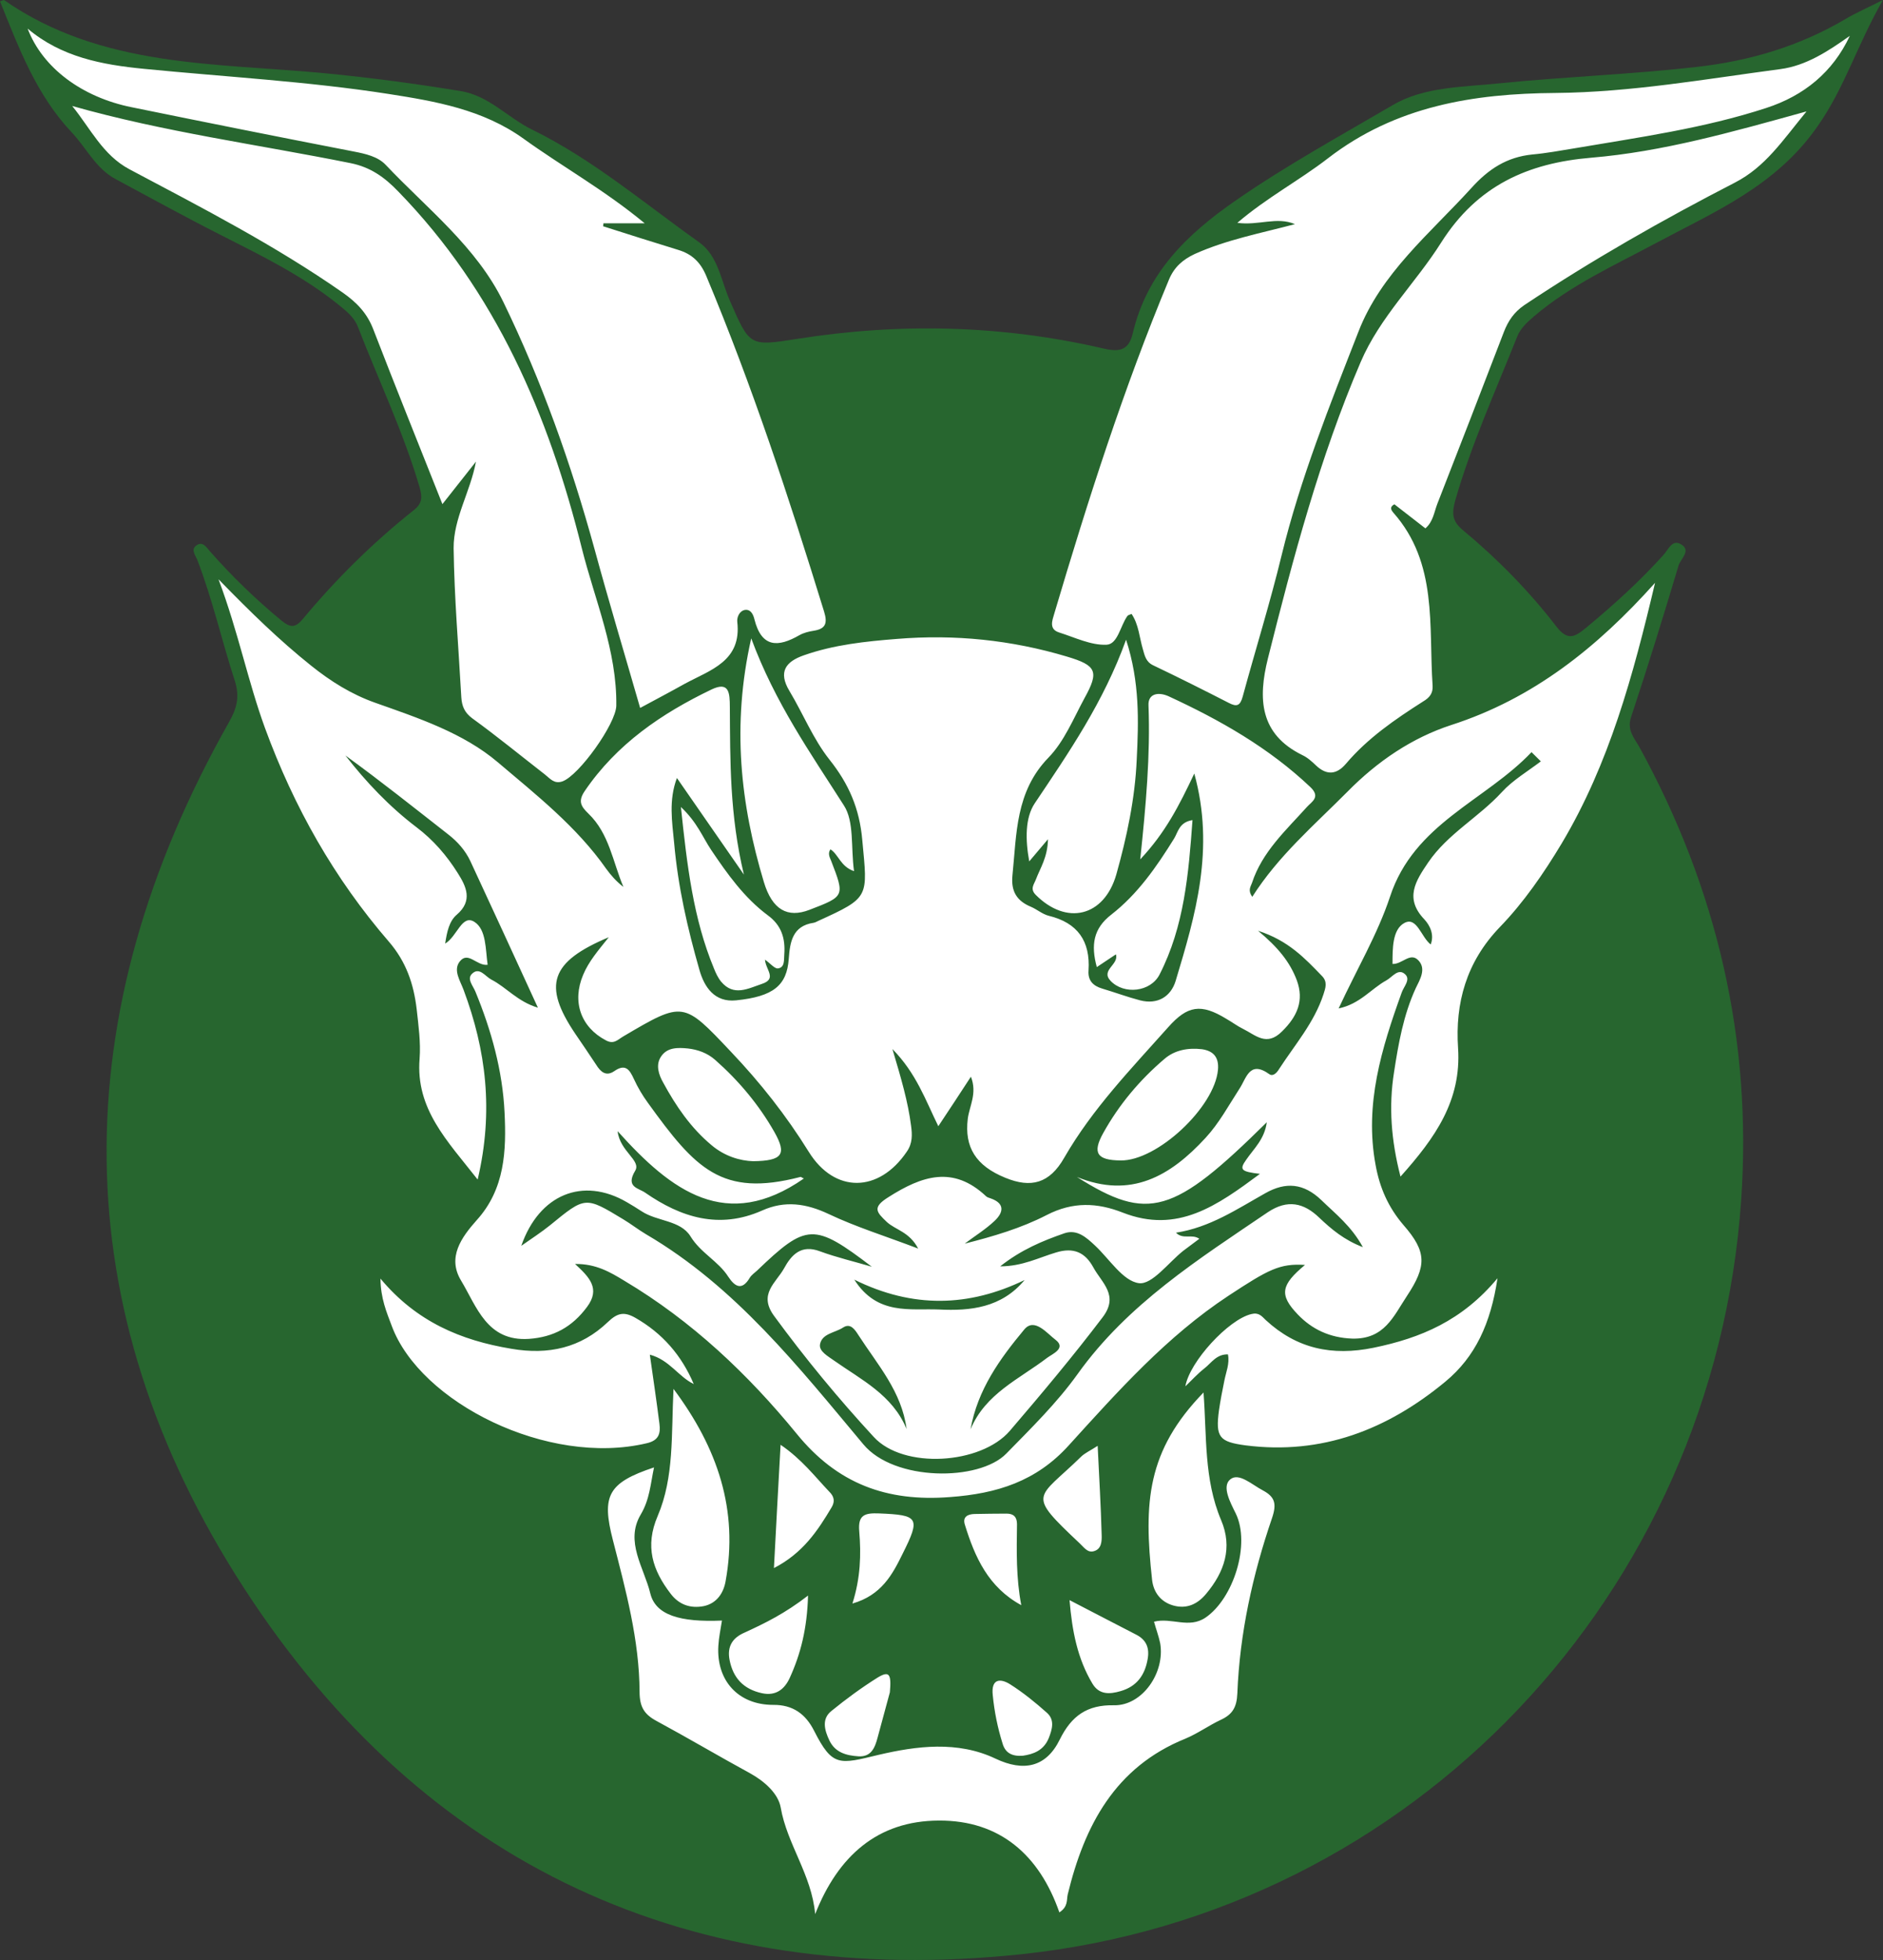 <?xml version="1.0" encoding="utf-8"?>
<!-- Generator: Adobe Illustrator 26.0.1, SVG Export Plug-In . SVG Version: 6.00 Build 0)  -->
<svg version="1.1" id="Layer_1" xmlns="http://www.w3.org/2000/svg" xmlns:xlink="http://www.w3.org/1999/xlink" x="0px" y="0px"
	 viewBox="15.279 14.525 19.817 20.618" style="enable-background:new 15.279 14.525 19.817 20.618;" xml:space="preserve">
<rect x="15.279" y="14.525" width="19.817" height="20.618" fill="#333333" stroke="none"/>
<style type="text/css">
	.st0{fill:#27662F;}
	.st1{fill:#FFFFFF;}
</style>
<g>
	<path class="st0" d="M15.279,14.539c0.029-0.009,0.039-0.016,0.043-0.013c1.031,0.717,2.236,0.659,3.402,0.772
		c0.471,0.046,0.938,0.109,1.403,0.185c0.299,0.049,0.495,0.28,0.751,0.405c0.639,0.313,1.182,0.776,1.758,1.185
		c0.201,0.142,0.231,0.404,0.325,0.617c0.209,0.477,0.204,0.479,0.707,0.4c1.083-0.172,2.161-0.146,3.228,0.102
		c0.174,0.04,0.263,0.011,0.304-0.159c0.149-0.634,0.564-1.04,1.088-1.402c0.532-0.368,1.099-0.679,1.653-1.003
		c0.328-0.192,0.74-0.187,1.123-0.227c0.686-0.069,1.375-0.093,2.063-0.171c0.567-0.063,1.091-0.219,1.58-0.508
		c0.102-0.061,0.212-0.108,0.388-0.197c-0.272,0.476-0.402,0.92-0.684,1.323
		c-0.438,0.634-1.086,0.903-1.708,1.236c-0.439,0.235-0.895,0.441-1.278,0.767c-0.072,0.063-0.144,0.124-0.181,0.22
		c-0.226,0.568-0.479,1.125-0.649,1.715c-0.037,0.135-0.037,0.22,0.079,0.315c0.365,0.303,0.696,0.64,0.985,1.015
		c0.117,0.151,0.191,0.112,0.308,0.016c0.29-0.24,0.568-0.491,0.82-0.771c0.05-0.056,0.09-0.163,0.179-0.113
		c0.118,0.066,0.002,0.153-0.021,0.224c-0.16,0.535-0.325,1.069-0.502,1.601c-0.043,0.135,0.037,0.217,0.09,0.312
		c0.815,1.487,1.188,3.076,1.07,4.769c-0.287,4.135-3.446,7.492-7.576,7.928
		c-3.466,0.365-6.282-0.924-8.179-3.85c-1.914-2.951-1.891-6.043-0.16-9.109c0.084-0.147,0.116-0.269,0.062-0.437
		c-0.138-0.424-0.235-0.858-0.396-1.275c-0.019-0.046-0.066-0.101-0.014-0.144c0.07-0.057,0.11,0.014,0.148,0.057
		c0.231,0.262,0.481,0.505,0.752,0.728c0.095,0.078,0.148,0.08,0.229-0.019c0.348-0.418,0.734-0.799,1.159-1.137
		c0.093-0.071,0.099-0.136,0.067-0.245c-0.17-0.58-0.432-1.126-0.649-1.687c-0.04-0.104-0.123-0.167-0.205-0.234
		c-0.377-0.304-0.809-0.515-1.237-0.732c-0.373-0.189-0.742-0.392-1.11-0.59c-0.208-0.111-0.306-0.328-0.459-0.489
		C15.662,15.523,15.48,15.037,15.279,14.539"/>
	<path class="st1" d="M27.404,31.146c-0.09-0.818-0.055-1.359,0.541-1.973
		c0.035,0.457,0.003,0.912,0.185,1.342c0.124,0.291,0.034,0.547-0.157,0.775
		c-0.09,0.109-0.205,0.164-0.348,0.123C27.493,31.375,27.419,31.273,27.404,31.146z M25.872,30.447
		c-0.112,0-0.226,0.002-0.338,0.004c-0.072,0.002-0.126,0.031-0.101,0.111
		c0.105,0.342,0.247,0.66,0.594,0.848c-0.055-0.287-0.049-0.568-0.045-0.852
		C25.982,30.481,25.945,30.447,25.872,30.447z M26.657,29.848c-0.468,0.457-0.582,0.377-0.015,0.912
		c0.043,0.039,0.082,0.103,0.15,0.082c0.082-0.023,0.083-0.109,0.081-0.172
		c-0.008-0.301-0.026-0.6-0.042-0.936C26.753,29.785,26.697,29.809,26.657,29.848z M22.957,31.986
		c0.037,0.189,0.145,0.307,0.34,0.35c0.15,0.033,0.24-0.045,0.293-0.16
		c0.115-0.252,0.183-0.517,0.193-0.867c-0.244,0.189-0.453,0.291-0.667,0.389
		C22.986,31.754,22.93,31.846,22.957,31.986z M25.727,32.357c0.017,0.174,0.051,0.342,0.103,0.508
		c0.029,0.1,0.1,0.137,0.213,0.129c0.109-0.016,0.219-0.053,0.273-0.185
		c0.037-0.094,0.065-0.191-0.018-0.266c-0.121-0.108-0.25-0.213-0.389-0.301
		C25.805,32.177,25.708,32.184,25.727,32.357z M26.775,32.234c0.07,0.119,0.18,0.115,0.298,0.08
		c0.17-0.049,0.255-0.168,0.284-0.336c0.021-0.115-0.012-0.203-0.121-0.258
		c-0.221-0.113-0.441-0.229-0.701-0.363C26.562,31.684,26.619,31.973,26.775,32.234z M28.225,30.088
		c-0.088,0.074,0,0.238,0.059,0.357c0.158,0.324-0.024,0.896-0.318,1.096
		c-0.176,0.119-0.357-0.004-0.542,0.043c0.022,0.08,0.05,0.154,0.065,0.227
		c0.053,0.311-0.19,0.658-0.486,0.652c-0.283-0.006-0.447,0.111-0.57,0.359
		c-0.144,0.295-0.382,0.342-0.676,0.203c-0.4-0.191-0.835-0.133-1.229-0.041
		c-0.416,0.1-0.487,0.131-0.681-0.252c-0.09-0.178-0.224-0.275-0.431-0.273
		c-0.366,0-0.599-0.254-0.577-0.621c0.005-0.088,0.024-0.176,0.038-0.266
		c-0.441,0.019-0.698-0.057-0.754-0.285c-0.065-0.27-0.27-0.545-0.101-0.83
		c0.095-0.16,0.103-0.322,0.14-0.496c-0.487,0.162-0.553,0.299-0.433,0.764
		c0.135,0.526,0.279,1.051,0.281,1.599c0.001,0.157,0.049,0.235,0.18,0.305
		c0.331,0.179,0.652,0.369,0.982,0.549c0.153,0.084,0.297,0.214,0.323,0.359
		c0.067,0.389,0.326,0.707,0.363,1.123c0.24-0.609,0.655-0.982,1.301-0.984
		c0.643-0.004,1.059,0.363,1.269,0.966c0.094-0.062,0.075-0.131,0.088-0.189
		c0.176-0.725,0.498-1.34,1.239-1.639C27.884,32.76,28,32.676,28.125,32.617
		c0.125-0.057,0.17-0.133,0.176-0.279c0.025-0.633,0.161-1.248,0.365-1.844
		c0.051-0.15,0.031-0.223-0.096-0.291C28.456,30.144,28.316,30.01,28.225,30.088z M22.338,31.291
		c0.088,0.115,0.208,0.156,0.348,0.129c0.136-0.029,0.207-0.137,0.229-0.26
		c0.137-0.75-0.082-1.402-0.548-2.025c-0.024,0.482,0.008,0.928-0.166,1.336
		C22.063,30.791,22.147,31.043,22.338,31.291z M23.494,29.723c-0.025,0.449-0.047,0.855-0.07,1.297
		c0.306-0.158,0.461-0.394,0.607-0.639c0.039-0.065,0.024-0.117-0.024-0.164
		C23.853,30.055,23.717,29.875,23.494,29.723z M24.779,30.868c0.19-0.379,0.167-0.406-0.247-0.423
		c-0.151-0.006-0.226,0.014-0.21,0.19c0.02,0.242,0.014,0.487-0.072,0.758
		C24.557,31.305,24.672,31.086,24.779,30.868z M24.008,32.834c0.061,0.127,0.179,0.158,0.305,0.166
		c0.135,0.008,0.174-0.09,0.202-0.197c0.047-0.178,0.097-0.353,0.129-0.476
		c0.018-0.197-0.008-0.227-0.126-0.157c-0.171,0.107-0.333,0.226-0.489,0.353
		C23.923,32.607,23.957,32.727,24.008,32.834z M32.697,20.656c-0.23,0.974-0.483,1.904-0.983,2.742
		c-0.188,0.313-0.4,0.621-0.652,0.881c-0.352,0.366-0.47,0.799-0.438,1.271
		c0.036,0.552-0.24,0.943-0.606,1.352c-0.099-0.385-0.125-0.739-0.068-1.098
		c0.046-0.3,0.099-0.603,0.229-0.885c0.043-0.089,0.114-0.203,0.026-0.293
		c-0.085-0.088-0.17,0.044-0.271,0.039c0-0.158-0.002-0.361,0.123-0.43
		c0.133-0.074,0.178,0.148,0.279,0.225c0.04-0.105-0.009-0.201-0.066-0.263
		c-0.213-0.222-0.092-0.406,0.039-0.599c0.205-0.302,0.532-0.475,0.775-0.74
		c0.116-0.127,0.272-0.218,0.411-0.324l-0.098-0.097c-0.488,0.514-1.237,0.749-1.49,1.523
		c-0.131,0.394-0.348,0.759-0.54,1.173c0.225-0.047,0.343-0.208,0.502-0.295
		c0.063-0.034,0.125-0.133,0.198-0.064c0.06,0.055-0.014,0.128-0.036,0.191
		c-0.212,0.587-0.394,1.177-0.275,1.815c0.043,0.238,0.132,0.443,0.293,0.631
		c0.248,0.283,0.245,0.432,0.036,0.748c-0.141,0.213-0.236,0.455-0.574,0.447
		c-0.238-0.008-0.426-0.099-0.574-0.254c-0.201-0.209-0.174-0.312,0.076-0.521
		c-0.267-0.017-0.386,0.049-0.805,0.324c-0.65,0.428-1.163,1.004-1.68,1.573
		c-0.342,0.379-0.756,0.509-1.252,0.545c-0.666,0.052-1.185-0.141-1.611-0.664
		c-0.516-0.631-1.105-1.188-1.813-1.61c-0.148-0.09-0.299-0.181-0.521-0.178
		c0.148,0.137,0.271,0.258,0.126,0.452c-0.156,0.211-0.353,0.318-0.612,0.336
		c-0.441,0.029-0.548-0.338-0.714-0.614c-0.147-0.244,0.003-0.453,0.166-0.636
		c0.296-0.327,0.312-0.731,0.292-1.133c-0.021-0.437-0.138-0.86-0.306-1.268
		c-0.025-0.063-0.095-0.136-0.035-0.191c0.077-0.073,0.138,0.029,0.201,0.062
		c0.159,0.081,0.276,0.232,0.491,0.296c-0.246-0.535-0.477-1.04-0.711-1.542
		c-0.053-0.112-0.133-0.203-0.232-0.28c-0.357-0.279-0.713-0.563-1.083-0.831
		c0.219,0.281,0.463,0.538,0.747,0.754c0.178,0.134,0.32,0.299,0.436,0.484
		c0.088,0.139,0.162,0.29-0.012,0.438c-0.078,0.067-0.102,0.178-0.121,0.303
		c0.127-0.076,0.176-0.311,0.307-0.229c0.127,0.08,0.117,0.29,0.14,0.452
		c-0.115,0.015-0.206-0.149-0.295-0.033c-0.069,0.091,0.006,0.2,0.042,0.297
		c0.236,0.631,0.318,1.273,0.148,1.995c-0.32-0.408-0.654-0.742-0.611-1.271
		c0.013-0.174-0.012-0.35-0.031-0.523c-0.031-0.262-0.11-0.497-0.292-0.708
		c-0.575-0.665-0.998-1.413-1.304-2.247c-0.18-0.493-0.279-1.003-0.489-1.565
		c0.346,0.355,0.646,0.646,0.974,0.908c0.206,0.165,0.424,0.302,0.676,0.391
		c0.455,0.161,0.928,0.318,1.291,0.627c0.402,0.341,0.828,0.676,1.138,1.118
		c0.05,0.069,0.108,0.135,0.182,0.192c-0.112-0.263-0.149-0.561-0.368-0.771
		c-0.078-0.076-0.113-0.129-0.039-0.238c0.336-0.494,0.809-0.816,1.334-1.068
		c0.188-0.09,0.192,0.04,0.193,0.182c0.004,0.566-0.003,1.135,0.148,1.765
		c-0.256-0.37-0.475-0.683-0.705-1.016c-0.088,0.235-0.051,0.457-0.029,0.685
		c0.04,0.456,0.141,0.898,0.266,1.334c0.051,0.181,0.16,0.343,0.385,0.32
		c0.395-0.04,0.535-0.158,0.555-0.436c0.013-0.178,0.039-0.347,0.262-0.38
		c0.018-0.003,0.033-0.013,0.049-0.02c0.545-0.248,0.519-0.246,0.463-0.849
		c-0.029-0.333-0.142-0.592-0.346-0.848c-0.171-0.216-0.277-0.482-0.421-0.722
		c-0.121-0.201-0.038-0.309,0.153-0.375c0.316-0.111,0.648-0.146,0.979-0.172
		c0.607-0.05,1.205,0.011,1.789,0.186c0.313,0.093,0.34,0.157,0.184,0.438
		c-0.116,0.214-0.213,0.455-0.379,0.625c-0.348,0.358-0.334,0.802-0.379,1.241
		c-0.016,0.166,0.047,0.266,0.193,0.327c0.065,0.027,0.121,0.078,0.188,0.095
		c0.306,0.074,0.44,0.267,0.42,0.576c-0.008,0.104,0.046,0.161,0.143,0.19
		c0.135,0.04,0.266,0.089,0.4,0.124c0.184,0.047,0.322-0.039,0.373-0.202
		c0.209-0.693,0.416-1.39,0.197-2.184C27.688,23,27.543,23.285,27.279,23.565
		c0.06-0.571,0.107-1.094,0.087-1.618c-0.007-0.127,0.104-0.146,0.211-0.098
		c0.542,0.25,1.056,0.542,1.493,0.956c0.111,0.106,0.012,0.154-0.037,0.209
		c-0.221,0.246-0.471,0.472-0.578,0.799c-0.014,0.04-0.046,0.077,0.003,0.146
		c0.274-0.431,0.651-0.753,1.002-1.106c0.317-0.322,0.681-0.567,1.091-0.701
		C31.414,21.874,32.085,21.339,32.697,20.656z M21.333,25.399c0.074,0.108,0.148,0.217,0.22,0.326
		c0.046,0.074,0.103,0.127,0.19,0.068c0.119-0.083,0.162-0.016,0.208,0.084
		c0.04,0.087,0.089,0.17,0.146,0.248c0.5,0.693,0.776,0.996,1.604,0.781
		c0.006-0.004,0.015,0.006,0.038,0.016c-0.814,0.566-1.391,0.137-1.96-0.498
		c0.023,0.213,0.25,0.307,0.185,0.416c-0.105,0.174,0.036,0.182,0.105,0.231
		c0.377,0.261,0.779,0.388,1.23,0.188c0.24-0.108,0.465-0.075,0.702,0.037
		c0.287,0.136,0.594,0.231,0.941,0.363c-0.093-0.177-0.237-0.195-0.329-0.279
		c-0.109-0.104-0.159-0.153,0.016-0.262c0.352-0.224,0.681-0.336,1.028-0.009
		c0.013,0.012,0.032,0.016,0.048,0.022c0.152,0.053,0.135,0.148,0.042,0.236
		c-0.095,0.09-0.209,0.16-0.315,0.24c0.3-0.076,0.593-0.162,0.863-0.301
		c0.275-0.142,0.532-0.131,0.801-0.025c0.576,0.225,0.992-0.074,1.443-0.408
		c-0.2-0.023-0.219-0.044-0.145-0.148c0.08-0.117,0.193-0.215,0.217-0.395
		c-0.982,0.971-1.248,1.049-1.998,0.576c0.568,0.231,0.982-0.008,1.353-0.411
		c0.144-0.156,0.243-0.341,0.357-0.517c0.073-0.108,0.104-0.304,0.314-0.154
		c0.04,0.029,0.081-0.016,0.103-0.053c0.166-0.256,0.369-0.487,0.467-0.785
		c0.022-0.068,0.046-0.133-0.016-0.195c-0.178-0.184-0.352-0.372-0.672-0.475
		c0.209,0.173,0.336,0.329,0.408,0.521c0.078,0.213,0.006,0.379-0.156,0.538
		c-0.162,0.162-0.277,0.039-0.408-0.026c-0.062-0.03-0.118-0.073-0.18-0.108
		c-0.264-0.161-0.406-0.14-0.61,0.09c-0.39,0.438-0.796,0.856-1.093,1.371
		c-0.156,0.275-0.352,0.322-0.619,0.213c-0.314-0.127-0.433-0.324-0.397-0.621
		c0.017-0.135,0.102-0.268,0.033-0.443c-0.12,0.184-0.225,0.344-0.343,0.521
		c-0.137-0.279-0.231-0.555-0.483-0.812c0.093,0.312,0.164,0.555,0.196,0.805
		c0.013,0.095,0.017,0.187-0.045,0.275c-0.294,0.434-0.759,0.44-1.031,0.002
		c-0.237-0.382-0.51-0.728-0.819-1.053c-0.502-0.531-0.5-0.535-1.133-0.162
		c-0.06,0.035-0.099,0.087-0.183,0.042c-0.265-0.139-0.359-0.407-0.24-0.689
		c0.059-0.142,0.159-0.257,0.27-0.396C21.069,24.643,20.989,24.889,21.333,25.399z M26.062,27.99
		c-0.586,0.283-1.175,0.301-1.792-0.004c0.242,0.379,0.588,0.301,0.893,0.314
		C25.49,28.316,25.818,28.283,26.062,27.99z M26.057,28.512c-0.254,0.305-0.49,0.631-0.564,1.049
		c0.156-0.377,0.514-0.529,0.808-0.754c0.056-0.041,0.201-0.1,0.087-0.188
		C26.299,28.553,26.165,28.379,26.057,28.512z M24.315,28.572c-0.037-0.057-0.084-0.135-0.164-0.082
		c-0.084,0.055-0.221,0.062-0.242,0.176c-0.013,0.074,0.084,0.125,0.146,0.17
		c0.288,0.203,0.617,0.362,0.765,0.721C24.769,29.164,24.516,28.883,24.315,28.572z M29.184,27.148
		C29,26.973,28.812,26.953,28.593,27.078c-0.296,0.166-0.581,0.359-0.938,0.414
		c0.076,0.076,0.166,0.009,0.246,0.064c-0.061,0.045-0.115,0.086-0.17,0.127
		c-0.155,0.123-0.326,0.357-0.465,0.34c-0.168-0.021-0.311-0.254-0.463-0.396
		c-0.092-0.086-0.189-0.174-0.322-0.129c-0.23,0.08-0.453,0.172-0.676,0.348
		c0.233,0,0.406-0.092,0.588-0.146c0.186-0.057,0.307,0,0.393,0.158
		c0.088,0.162,0.273,0.293,0.097,0.524c-0.311,0.41-0.642,0.804-0.977,1.195
		c-0.305,0.353-1.118,0.405-1.431,0.064c-0.373-0.404-0.723-0.828-1.049-1.273
		c-0.169-0.23,0.019-0.348,0.104-0.5c0.077-0.141,0.179-0.256,0.379-0.18
		c0.177,0.065,0.363,0.108,0.545,0.162c-0.609-0.464-0.686-0.459-1.208,0.041
		c-0.024,0.022-0.057,0.045-0.075,0.073c-0.081,0.138-0.155,0.101-0.227-0.008
		c-0.106-0.166-0.291-0.25-0.399-0.427c-0.107-0.17-0.349-0.154-0.513-0.262
		c-0.051-0.033-0.103-0.066-0.156-0.096c-0.463-0.27-0.923-0.082-1.111,0.459
		c0.108-0.076,0.209-0.141,0.301-0.215c0.373-0.305,0.371-0.307,0.772-0.064
		c0.082,0.049,0.158,0.109,0.241,0.158c0.941,0.551,1.605,1.396,2.286,2.209
		c0.325,0.391,1.218,0.391,1.504,0.098c0.262-0.268,0.532-0.532,0.75-0.836
		c0.528-0.739,1.274-1.209,2.005-1.705c0.204-0.135,0.376-0.099,0.54,0.06
		c0.128,0.121,0.26,0.233,0.458,0.309C29.5,27.421,29.333,27.293,29.184,27.148z M26.967,24.843
		c0.141,0.148,0.422,0.118,0.516-0.068c0.259-0.506,0.305-1.057,0.346-1.623
		c-0.141,0.022-0.151,0.125-0.193,0.193c-0.185,0.298-0.384,0.586-0.664,0.803
		c-0.185,0.144-0.214,0.316-0.15,0.55c0.08-0.054,0.139-0.093,0.201-0.134
		C27.057,24.673,26.859,24.729,26.967,24.843z M26.169,22.975c-0.102,0.152-0.1,0.382-0.058,0.611
		c0.072-0.086,0.121-0.143,0.197-0.233c-0.004,0.193-0.082,0.303-0.127,0.423
		c-0.021,0.054-0.064,0.099-0.002,0.162c0.324,0.325,0.719,0.231,0.848-0.213
		c0.111-0.396,0.197-0.798,0.215-1.209c0.02-0.406,0.033-0.815-0.112-1.262
		C26.893,21.912,26.527,22.441,26.169,22.975z M34.016,15.252c-0.787,0.104-1.57,0.244-2.369,0.251
		c-0.861,0.006-1.68,0.138-2.392,0.687c-0.3,0.232-0.64,0.411-0.954,0.679
		c0.223,0.031,0.416-0.068,0.606,0.014c-0.359,0.095-0.719,0.163-1.055,0.314
		c-0.125,0.059-0.215,0.137-0.27,0.268c-0.478,1.146-0.855,2.326-1.208,3.516
		c-0.021,0.072-0.058,0.162,0.051,0.197c0.165,0.052,0.337,0.137,0.5,0.129
		c0.117-0.005,0.144-0.197,0.218-0.301c0.008-0.012,0.027-0.015,0.045-0.023
		c0.076,0.113,0.082,0.248,0.119,0.372c0.019,0.067,0.032,0.132,0.107,0.168
		c0.268,0.128,0.532,0.26,0.797,0.396c0.083,0.043,0.119,0.032,0.146-0.065
		c0.135-0.497,0.289-0.988,0.41-1.488c0.197-0.808,0.506-1.577,0.807-2.348
		c0.238-0.618,0.755-1.037,1.189-1.514c0.182-0.202,0.375-0.327,0.643-0.354
		c0.146-0.013,0.291-0.04,0.438-0.064c0.68-0.116,1.365-0.21,2.023-0.425
		c0.397-0.129,0.701-0.376,0.88-0.759C34.519,15.064,34.287,15.216,34.016,15.252z M22.084,29.707
		c0.129-0.029,0.148-0.103,0.135-0.205c-0.03-0.238-0.065-0.473-0.101-0.727
		c0.207,0.055,0.3,0.231,0.462,0.309c-0.128-0.301-0.328-0.533-0.615-0.697
		c-0.117-0.066-0.187-0.053-0.289,0.045c-0.284,0.272-0.625,0.348-1.015,0.281
		c-0.532-0.088-1-0.285-1.378-0.738c0.002,0.209,0.065,0.354,0.119,0.498
		C19.701,29.279,21.045,29.953,22.084,29.707z M28.6,28.411c-0.043-0.042-0.074-0.083-0.152-0.063
		c-0.24,0.057-0.649,0.5-0.694,0.76c0.063-0.06,0.127-0.131,0.202-0.19
		c0.072-0.056,0.125-0.149,0.246-0.146c0.02,0.098-0.021,0.188-0.038,0.278
		c-0.021,0.102-0.041,0.205-0.056,0.308c-0.039,0.287,0.004,0.334,0.279,0.371
		c0.805,0.103,1.494-0.166,2.103-0.67c0.316-0.261,0.478-0.613,0.549-1.088
		c-0.373,0.448-0.809,0.629-1.303,0.731C29.297,28.792,28.926,28.712,28.6,28.411z M30.445,17.078
		c-0.268,0.425-0.643,0.781-0.846,1.255c-0.432,1.008-0.711,2.062-0.977,3.121
		c-0.104,0.419-0.088,0.793,0.363,1.014c0.054,0.025,0.101,0.068,0.145,0.11
		c0.114,0.107,0.218,0.094,0.314-0.019c0.229-0.27,0.517-0.467,0.812-0.655
		c0.066-0.039,0.105-0.084,0.1-0.166c-0.043-0.629,0.057-1.289-0.414-1.821
		c-0.014-0.018-0.049-0.055,0.012-0.087c0.105,0.082,0.215,0.167,0.326,0.253
		c0.082-0.07,0.092-0.172,0.126-0.259c0.235-0.601,0.469-1.204,0.7-1.807
		c0.045-0.116,0.107-0.209,0.216-0.283c0.713-0.475,1.456-0.897,2.217-1.289
		c0.319-0.165,0.496-0.436,0.752-0.748c-0.791,0.219-1.515,0.424-2.265,0.487
		C31.356,16.24,30.825,16.478,30.445,17.078z M19.209,17.993c0.234,0.606,0.478,1.21,0.726,1.835
		c0.127-0.162,0.24-0.305,0.353-0.447c-0.058,0.316-0.237,0.595-0.235,0.911
		c0.007,0.522,0.052,1.046,0.081,1.569c0.006,0.088,0.031,0.158,0.115,0.22
		c0.261,0.189,0.511,0.394,0.766,0.592c0.053,0.042,0.096,0.101,0.182,0.072
		c0.174-0.06,0.564-0.606,0.568-0.796c0.008-0.58-0.225-1.108-0.363-1.657
		c-0.349-1.401-0.904-2.697-1.931-3.752c-0.146-0.152-0.294-0.257-0.503-0.299
		c-0.975-0.196-1.962-0.327-2.929-0.601c0.191,0.235,0.322,0.517,0.603,0.666
		c0.764,0.405,1.532,0.8,2.244,1.297C19.038,17.71,19.144,17.822,19.209,17.993z M23.533,24.563
		c0.012-0.166-0.029-0.305-0.174-0.41c-0.248-0.185-0.425-0.434-0.596-0.688
		c-0.089-0.133-0.146-0.289-0.318-0.451c0.065,0.618,0.13,1.174,0.348,1.699
		c0.019,0.048,0.043,0.099,0.075,0.138C23,25.009,23.149,24.925,23.297,24.875
		c0.164-0.054,0.039-0.15,0.033-0.255c0.057,0.04,0.102,0.097,0.137,0.092
		C23.541,24.701,23.528,24.621,23.533,24.563z M24.267,23.689c-0.035-0.253,0.004-0.522-0.107-0.692
		c-0.35-0.549-0.725-1.08-0.975-1.757c-0.207,0.916-0.113,1.745,0.133,2.563
		c0.088,0.293,0.25,0.381,0.479,0.293c0.373-0.143,0.373-0.143,0.229-0.516
		c-0.017-0.04-0.037-0.079-0.007-0.121C24.106,23.516,24.124,23.64,24.267,23.689z M19.003,16.119
		c0.124,0.024,0.252,0.053,0.334,0.139c0.437,0.462,0.957,0.863,1.24,1.445
		c0.404,0.832,0.713,1.703,0.959,2.598c0.151,0.554,0.317,1.105,0.48,1.671
		c0.165-0.089,0.319-0.17,0.469-0.254c0.27-0.146,0.602-0.237,0.553-0.654
		c-0.004-0.048,0.023-0.112,0.08-0.123c0.065-0.01,0.09,0.054,0.101,0.1
		c0.076,0.3,0.25,0.294,0.474,0.165c0.045-0.025,0.097-0.038,0.149-0.046
		c0.128-0.02,0.147-0.08,0.11-0.201c-0.368-1.194-0.758-2.38-1.241-3.533
		c-0.06-0.143-0.149-0.228-0.293-0.272c-0.265-0.081-0.528-0.165-0.792-0.249
		c0.001-0.01,0.003-0.021,0.004-0.031h0.434c-0.424-0.351-0.867-0.596-1.275-0.89
		c-0.43-0.309-0.932-0.394-1.416-0.47c-0.853-0.133-1.719-0.18-2.58-0.265
		c-0.44-0.043-0.868-0.123-1.223-0.423c0.156,0.412,0.572,0.722,1.095,0.827
		C17.444,15.812,18.223,15.968,19.003,16.119z M23.205,26.74c0.309-0.004,0.356-0.072,0.225-0.305
		c-0.164-0.289-0.377-0.543-0.627-0.763c-0.082-0.071-0.18-0.106-0.285-0.118c-0.105-0.01-0.219-0.014-0.284,0.088
		c-0.056,0.086-0.023,0.188,0.025,0.272c0.134,0.247,0.291,0.476,0.508,0.657
		C22.906,26.689,23.07,26.736,23.205,26.74 M27.073,26.732c-0.247-0.002-0.302-0.076-0.183-0.289
		c0.166-0.299,0.385-0.559,0.645-0.78c0.108-0.093,0.249-0.118,0.394-0.101c0.123,0.018,0.18,0.088,0.168,0.217
		C28.061,26.174,27.456,26.738,27.073,26.732"/>
</g>
</svg>
